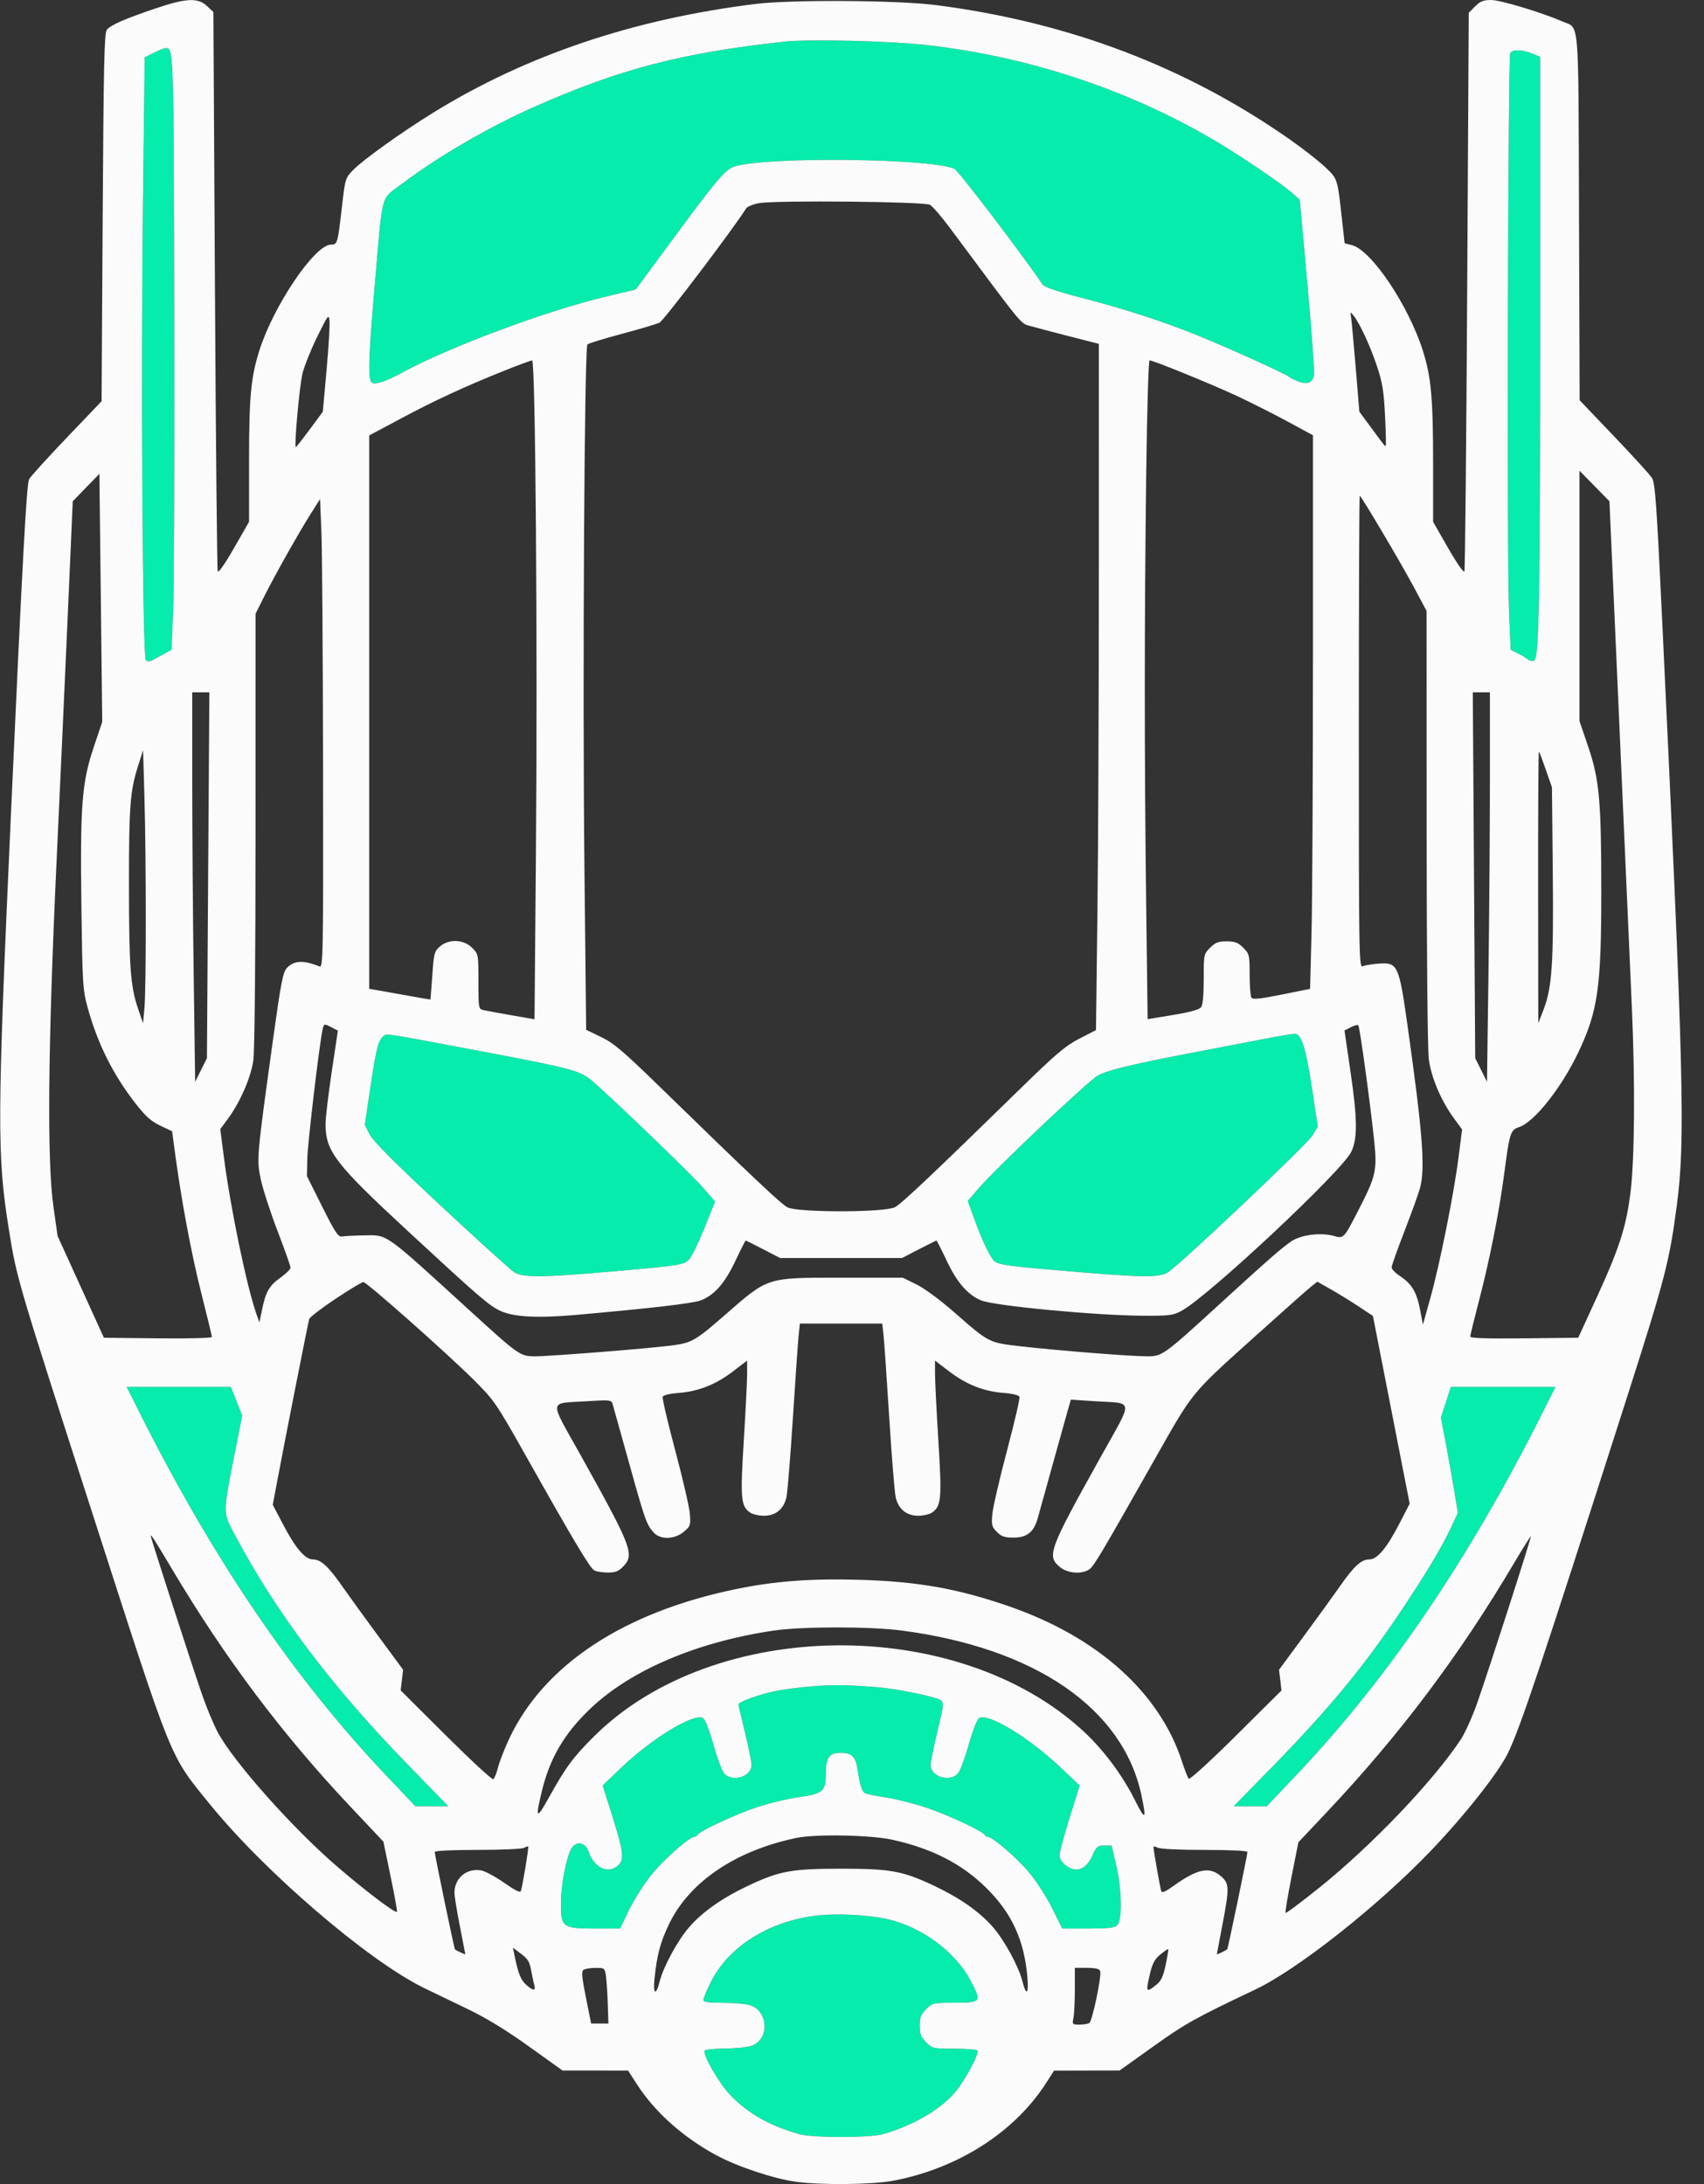<svg xmlns="http://www.w3.org/2000/svg" width="780" height="1000" viewBox="0 0 780 1000" version="1.1"><rect x="0" y="0" width="780" height="1000" fill="#333333" stroke="none"/><path d="M 359 19.072 C 312.005 24.204, 283.774 31.565, 244.703 48.875 C 223.746 58.159, 200.654 71.579, 184.164 84.056 C 173.951 91.784, 175.362 86.572, 171.533 130.692 C 168.557 164.993, 168.330 174.529, 170.472 175.351 C 172.392 176.088, 177.069 174.435, 184.500 170.393 C 205.606 158.911, 250.034 142.324, 276.755 135.948 L 291.010 132.547 306.755 111.167 C 328.705 81.361, 332.147 77.330, 336.722 76.066 C 352.805 71.626, 427.084 72.560, 436.921 77.327 C 438.740 78.208, 466.782 115, 477.279 130.277 C 478.107 131.482, 483.973 133.472, 495.500 136.459 C 514.875 141.479, 532.755 147.278, 548.018 153.490 C 562.552 159.406, 588.183 171.006, 590 172.491 C 590.825 173.165, 593.029 174.230, 594.898 174.858 C 598.590 176.098, 600.452 175.302, 601.488 172.039 C 601.798 171.060, 600.463 152.538, 598.519 130.880 L 594.986 91.500 591.243 88.172 C 586.467 83.926, 567.126 70.854, 555.640 64.109 C 516.073 40.874, 470.483 25.813, 424 20.620 C 407.025 18.724, 370.215 17.847, 359 19.072 M 70.368 24.202 L 66.237 26.279 65.490 88.890 C 64.492 172.619, 65.246 300.646, 66.746 302.146 C 67.930 303.330, 68.203 303.244, 74.500 299.724 L 78.500 297.488 79.258 279.494 C 79.675 269.597, 79.900 208.356, 79.758 143.403 C 79.490 20.576, 79.533 21.847, 75.628 22.062 C 75.007 22.096, 72.641 23.059, 70.368 24.202 M 691.309 24.250 C 690.258 25.874, 689.745 255.938, 690.740 279.500 L 691.500 297.500 694.738 299.118 C 696.519 300.007, 698.600 301.253, 699.361 301.885 C 700.123 302.517, 701.408 302.781, 702.216 302.470 C 704.539 301.579, 705 275.402, 705 144.353 L 705 26.027 701.378 24.513 C 696.979 22.676, 692.405 22.556, 691.309 24.250 M 175.566 474.374 C 173.184 476.191, 172.224 479.945, 169.531 497.984 L 166.984 515.044 169.242 519.436 C 170.837 522.539, 180.426 532.151, 201.889 552.165 C 218.604 567.749, 233.678 581.400, 235.389 582.500 C 239.357 585.052, 248.171 584.964, 281.500 582.037 C 311.336 579.417, 312.937 579.161, 315.472 576.589 C 316.604 575.440, 319.735 569.021, 322.428 562.324 L 327.325 550.147 321.913 543.893 C 316.431 537.560, 277.959 500.577, 270.378 494.352 C 265.314 490.195, 260.464 488.927, 221.500 481.569 C 174.786 472.747, 177.203 473.126, 175.566 474.374 M 579 475.618 C 572.125 476.956, 558.175 479.637, 548 481.576 C 518.349 487.226, 506.776 490.005, 502.432 492.517 C 497.851 495.168, 456.328 534.454, 448.245 543.786 L 442.990 549.853 445.561 556.980 C 449.760 568.621, 453.728 576.786, 455.674 577.793 C 458.516 579.262, 462.733 579.799, 489 582.034 C 523.217 584.946, 530.686 585.022, 534.635 582.500 C 540.424 578.802, 598.359 523.973, 600.797 519.885 L 603.208 515.841 600.541 498.170 C 597.867 480.451, 595.797 473.636, 593 473.342 C 592.175 473.256, 585.875 474.280, 579 475.618 M 63.876 646.750 C 97.524 713.863, 134.566 768.393, 176.638 812.750 L 190.154 827 197.677 827 L 205.200 827 186.953 808.250 C 152.076 772.412, 126.880 739.026, 107.895 703.495 C 101.860 692.199, 101.876 693.644, 107.470 665.303 L 110.864 648.107 108.264 641.553 L 105.664 635 81.824 635 L 57.985 635 63.876 646.750 M 661.854 642.021 L 659.593 649.042 661.887 661.271 C 663.149 667.997, 664.893 677.813, 665.763 683.085 L 667.343 692.670 664.107 699.585 C 659.972 708.423, 653.040 720.003, 641.711 737 C 624.400 762.971, 608.283 782.491, 581.806 809.554 L 564.738 827 572.292 827 L 579.846 827 593.362 812.750 C 635.434 768.393, 672.476 713.863, 706.124 646.750 L 712.015 635 688.065 635 L 664.115 635 661.854 642.021 M 372 772.075 C 366.225 772.508, 358.173 773.575, 354.108 774.447 C 347.111 775.948, 338 779.305, 338 780.383 C 338 780.656, 339.350 786.407, 341 793.164 C 342.650 799.921, 344 806.673, 344 808.168 C 344 813.463, 335.261 816.156, 331.514 812.015 C 330.526 810.923, 328.310 805.005, 326.589 798.862 C 324.786 792.424, 322.774 787.260, 321.838 786.670 C 317.801 784.123, 298.514 795.802, 284.358 809.364 L 275.866 817.500 279.965 830.500 C 285.401 847.741, 285.859 851.141, 283.120 853.880 C 278.678 858.322, 271.969 855.357, 269.452 847.840 C 268.015 843.548, 263.889 842.674, 261.662 846.190 C 259.311 849.903, 256.801 862.849, 256.767 871.434 C 256.725 882.445, 257.481 883, 272.525 883 L 283.829 883 287.906 874.576 C 290.149 869.942, 294.619 862.836, 297.839 858.784 C 303.336 851.866, 315.538 841, 317.808 841 C 318.372 841, 318.983 840.646, 319.167 840.214 C 319.877 838.540, 336.252 830.861, 346.127 827.572 C 351.832 825.671, 360.517 823.561, 365.426 822.882 C 376.638 821.332, 378 820.174, 378 812.191 C 378 804.624, 379.509 802.545, 385 802.545 C 389.838 802.545, 391.675 804.350, 392.510 809.924 C 393.630 817.399, 394.549 820.328, 396 821.052 C 396.825 821.464, 401.100 822.330, 405.500 822.976 C 409.900 823.623, 418.168 825.699, 423.873 827.590 C 433.729 830.855, 450.119 838.531, 450.833 840.214 C 451.017 840.646, 451.613 841, 452.159 841 C 454.306 841, 465.318 850.493, 470.996 857.239 C 474.292 861.154, 479.070 868.552, 481.614 873.679 L 486.241 883 498.049 883 C 507.450 883, 510.177 882.680, 511.429 881.429 C 513.771 879.087, 513.507 864.908, 510.917 853.874 L 508.833 845 505.463 845 C 502.441 845, 501.892 845.455, 500.141 849.414 C 497.170 856.130, 492.553 857.796, 487.635 853.927 C 486.094 852.716, 485 850.857, 485 849.452 C 485 848.130, 487.070 840.400, 489.599 832.274 L 494.199 817.500 485.407 809.186 C 470.820 795.389, 452.192 784.128, 448.162 786.670 C 447.226 787.260, 445.214 792.424, 443.411 798.862 C 441.690 805.005, 439.474 810.923, 438.486 812.015 C 434.764 816.128, 426 813.466, 426 808.223 C 426 806.758, 427.409 799.734, 429.131 792.613 C 432.008 780.719, 432.128 779.567, 430.613 778.459 C 428.446 776.875, 410.380 773.168, 401.500 772.486 C 387.051 771.377, 382.223 771.309, 372 772.075 M 374.404 876.993 C 352.430 879.395, 333.612 891.057, 325.481 907.312 C 323.566 911.138, 322 914.883, 322 915.634 C 322 916.684, 324.024 917.001, 330.750 917.006 C 335.563 917.009, 341.086 917.452, 343.026 917.991 C 351.764 920.418, 352.442 933.784, 343.974 936.694 C 342.063 937.350, 336.589 937.913, 331.809 937.944 C 327.029 937.975, 322.871 938.399, 322.570 938.887 C 321.492 940.631, 329.105 953.840, 334.311 959.259 C 342.466 967.746, 352.357 973.336, 366 977.168 C 368.683 977.921, 376.356 978.431, 385 978.431 C 393.644 978.431, 401.317 977.921, 404 977.168 C 417.647 973.335, 430.104 966.172, 436.997 958.192 C 441.411 953.083, 448.312 940.314, 447.430 938.887 C 447.129 938.399, 442.374 938, 436.864 938 C 427.125 938, 426.765 937.919, 423.923 935.077 C 421.530 932.684, 421 931.310, 421 927.500 C 421 923.690, 421.530 922.316, 423.923 919.923 C 426.733 917.113, 427.207 916.999, 436.173 916.985 C 449.147 916.963, 449.360 916.727, 444.681 907.578 C 437.628 893.790, 422.122 882.228, 405.811 878.593 C 397.534 876.749, 383.277 876.023, 374.404 876.993" stroke="none" fill="#05ecac" fill-rule="evenodd"/><path d="M 71 3.929 C 57.018 8.670, 50.710 11.440, 48.882 13.641 C 47.739 15.018, 47.414 29.870, 47 99.509 L 46.500 183.711 30.500 200.461 C 21.700 209.674, 13.965 218.209, 13.310 219.430 C 12.160 221.575, 10.220 257.399, 4.996 373 C -1.328 512.954, -1.407 528.803, 4.056 562.903 C 7.654 585.362, 7.675 585.434, 42.656 694 C 79.455 808.207, 77.354 803.008, 96.001 826 C 121.227 857.104, 168.391 897.608, 194.013 910.171 C 198.131 912.190, 207.125 916.534, 214 919.824 C 222.501 923.892, 231.459 929.357, 241.998 936.903 L 257.495 948 272.498 948.009 L 287.500 948.017 291.500 954.234 C 299.726 967.017, 312.704 978.616, 328 986.856 C 337.570 992.010, 354.270 997.564, 364.322 998.934 C 375.916 1000.514, 399.381 1000.265, 408.892 998.461 C 438.441 992.856, 464.393 976.271, 478.825 953.771 L 482.500 948.042 497.500 948.015 L 512.500 947.988 528 936.919 C 542.560 926.522, 547.265 923.897, 574.619 910.909 C 594.018 901.698, 630.565 872.831, 654.728 847.634 C 670.245 831.454, 685.846 811.708, 690.256 802.668 C 695.927 791.044, 705.335 762.927, 744.515 640.500 C 762.252 585.078, 764.161 577.724, 767.587 551.662 C 771.492 521.956, 770.755 492.459, 760.947 286.002 C 758.317 230.646, 757.643 221.127, 756.191 218.840 C 755.261 217.375, 747.430 208.770, 738.788 199.719 L 723.076 183.262 722.788 99.284 C 722.466 5.519, 723.142 13.301, 715.014 9.761 C 705.604 5.662, 686.771 -0, 682.548 -0 C 679.026 -0, 677.574 0.580, 675.236 2.918 L 672.317 5.836 671.598 132.994 C 671.203 202.931, 670.634 260.790, 670.334 261.571 C 670.009 262.419, 667.011 258.142, 662.895 250.957 L 656 238.923 656 212.185 C 656 182.389, 655.119 172.653, 651.341 160.672 C 644.789 139.898, 627.767 114.544, 618.824 112.239 L 615.500 111.382 614.401 101.441 C 612.186 81.397, 612.378 82.011, 606.590 76.500 C 603.703 73.750, 596.426 68.058, 590.420 63.852 C 542.833 30.524, 489.271 10.175, 428.500 2.336 C 411.146 0.098, 362.379 -0.224, 346 1.793 C 290.158 8.667, 240.997 25.234, 198.394 51.534 C 183.973 60.436, 166.309 73.075, 161.720 77.774 C 158.061 81.522, 158.017 81.668, 156.480 95.027 C 154.576 111.585, 154.454 112, 151.499 112 C 144.090 112, 125.185 139.979, 118.700 160.541 C 114.823 172.836, 114 181.766, 114 211.534 L 114 238.923 107.105 250.957 C 102.958 258.196, 99.992 262.422, 99.663 261.563 C 99.361 260.778, 98.792 202.843, 98.397 132.819 L 97.679 5.503 94.734 2.751 C 90.550 -1.157, 85.219 -0.892, 71 3.929 M 359 19.072 C 312.005 24.204, 283.774 31.565, 244.703 48.875 C 223.746 58.159, 200.654 71.579, 184.164 84.056 C 173.951 91.784, 175.362 86.572, 171.533 130.692 C 168.557 164.993, 168.330 174.529, 170.472 175.351 C 172.392 176.088, 177.069 174.435, 184.500 170.393 C 205.606 158.911, 250.034 142.324, 276.755 135.948 L 291.010 132.547 306.755 111.167 C 328.705 81.361, 332.147 77.330, 336.722 76.066 C 352.805 71.626, 427.084 72.560, 436.921 77.327 C 438.740 78.208, 466.782 115, 477.279 130.277 C 478.107 131.482, 483.973 133.472, 495.500 136.459 C 514.875 141.479, 532.755 147.278, 548.018 153.490 C 562.552 159.406, 588.183 171.006, 590 172.491 C 590.825 173.165, 593.029 174.230, 594.898 174.858 C 598.590 176.098, 600.452 175.302, 601.488 172.039 C 601.798 171.060, 600.463 152.538, 598.519 130.880 L 594.986 91.500 591.243 88.172 C 586.467 83.926, 567.126 70.854, 555.640 64.109 C 516.073 40.874, 470.483 25.813, 424 20.620 C 407.025 18.724, 370.215 17.847, 359 19.072 M 70.368 24.202 L 66.237 26.279 65.490 88.890 C 64.492 172.619, 65.246 300.646, 66.746 302.146 C 67.930 303.330, 68.203 303.244, 74.500 299.724 L 78.500 297.488 79.258 279.494 C 79.675 269.597, 79.900 208.356, 79.758 143.403 C 79.490 20.576, 79.533 21.847, 75.628 22.062 C 75.007 22.096, 72.641 23.059, 70.368 24.202 M 691.309 24.250 C 690.258 25.874, 689.745 255.938, 690.740 279.500 L 691.500 297.500 694.738 299.118 C 696.519 300.007, 698.600 301.253, 699.361 301.885 C 700.123 302.517, 701.408 302.781, 702.216 302.470 C 704.539 301.579, 705 275.402, 705 144.353 L 705 26.027 701.378 24.513 C 696.979 22.676, 692.405 22.556, 691.309 24.250 M 347.500 93.013 C 344.750 93.496, 342.050 94.606, 341.500 95.479 C 335.376 105.196, 303.846 146.784, 301.894 147.721 C 300.495 148.392, 292.696 150.715, 284.562 152.883 C 276.429 155.052, 269.375 157.225, 268.888 157.712 C 267.506 159.094, 266.622 312.094, 267.510 396 L 268.310 471.500 275.192 474.831 C 281.014 477.649, 285.265 481.271, 302.787 498.347 C 343.701 538.216, 357.413 551.163, 360.432 552.774 C 365.042 555.233, 405.029 555.195, 409.659 552.726 C 412.758 551.075, 426.577 538.012, 466.500 498.996 C 483.476 482.405, 487.647 478.860, 494.089 475.546 L 501.677 471.641 502.338 418.570 C 502.701 389.382, 502.998 318.686, 502.999 261.469 L 503 157.438 489.750 154.051 C 482.462 152.188, 474.429 150.067, 471.897 149.337 C 466.923 147.903, 469.540 151.077, 434.732 104.246 C 430.949 99.156, 426.874 94.443, 425.677 93.772 C 423.033 92.290, 355.348 91.632, 347.500 93.013 M 618.482 145.500 C 618.728 147.150, 619.675 157.500, 620.585 168.500 L 622.241 188.500 627.776 196 C 634.487 205.094, 633.930 204.421, 634.333 203.917 C 634.516 203.687, 634.354 197.425, 633.974 190 C 633.396 178.695, 632.777 175, 630.170 167.277 C 627.035 157.990, 622.492 148.201, 619.599 144.500 C 618.095 142.577, 618.052 142.615, 618.482 145.500 M 145.295 154 C 142.443 159.775, 139.377 167.393, 138.481 170.928 C 137.142 176.216, 134.609 203.942, 135.393 204.727 C 135.519 204.852, 138.356 201.253, 141.699 196.728 L 147.776 188.500 149.481 169.500 C 150.418 159.050, 151.027 148.925, 150.832 147 C 150.497 143.672, 150.225 144.016, 145.295 154 M 230.500 169.864 C 212.355 177.151, 198.989 183.345, 183.250 191.762 L 169 199.382 169 326.063 L 169 452.744 172.750 453.375 C 174.813 453.721, 181.113 454.847, 186.750 455.877 C 192.387 456.907, 197.028 457.693, 197.063 457.624 C 197.098 457.556, 197.468 452.595, 197.886 446.601 C 198.595 436.413, 198.823 435.549, 201.378 433.351 C 205.507 429.800, 212.215 430.061, 216.077 433.923 C 218.997 436.843, 219 436.858, 219 449.404 C 219 461.608, 219.063 461.976, 221.250 462.476 C 222.488 462.758, 228.265 463.822, 234.088 464.839 L 244.676 466.689 245.307 391.345 C 246.107 295.845, 245.112 164.991, 243.587 165.022 C 242.989 165.034, 237.100 167.213, 230.500 169.864 M 524.664 217.665 C 523.822 284.464, 523.821 347.476, 524.661 414.149 L 525.322 466.628 536.911 464.721 C 544.535 463.466, 548.928 462.267, 549.750 461.215 C 550.583 460.150, 551 455.822, 551 448.232 C 551 436.981, 551.035 436.812, 553.923 433.923 C 556.316 431.530, 557.690 431, 561.500 431 C 565.310 431, 566.684 431.530, 569.077 433.923 C 571.887 436.733, 572.001 437.207, 572.015 446.173 C 572.024 451.303, 572.387 456.061, 572.822 456.747 C 573.440 457.720, 576.476 457.420, 586.650 455.383 L 599.685 452.772 600.343 427.224 C 600.704 413.172, 601 356.138, 601 300.481 L 601 199.285 589.750 193.185 C 583.563 189.830, 573.315 184.642, 566.979 181.656 C 555.604 176.297, 527.961 165, 526.223 165 C 525.715 165, 525.040 187.799, 524.664 217.665 M 723 272.822 L 723 330.127 726.975 341.814 C 732.099 356.876, 732.983 366.612, 732.983 408 C 732.984 452.080, 731.466 462.804, 722.563 481.623 C 714.866 497.893, 702.362 513.735, 695.405 516.031 C 691.394 517.355, 691.017 518.533, 688.536 537.500 C 686.277 554.768, 681.845 577.065, 676.973 595.675 C 674.788 604.021, 673 611.341, 673 611.942 C 673 612.710, 680.343 612.955, 697.713 612.767 L 722.426 612.500 730.688 594.500 C 741.377 571.211, 744.436 561.672, 746.411 545.460 C 748.227 530.554, 748.487 495.866, 747.032 462.500 C 746.528 450.950, 744.001 393.800, 741.416 335.500 L 736.716 229.500 729.858 222.509 L 723 215.517 723 272.822 M 39.402 223.219 L 33.304 229.500 31.135 279 C 29.942 306.225, 27.571 358.425, 25.867 395 C 21.962 478.815, 21.481 531.260, 24.426 552.191 L 26.353 565.882 36.960 589.191 L 47.567 612.500 72.283 612.767 C 86.008 612.916, 97 612.644, 97 612.157 C 97 611.674, 94.770 602.457, 92.044 591.674 C 87.509 573.736, 82.922 549.098, 79.952 526.729 L 78.787 517.958 73.385 515.402 C 69.164 513.406, 66.682 511.179, 62.036 505.221 C 51.574 491.802, 44.447 477.413, 39.888 460.500 C 37.911 453.162, 37.692 449.382, 37.253 414.846 C 36.664 368.533, 37.464 358.270, 42.933 342 L 46.799 330.500 46.150 273.719 L 45.500 216.938 39.402 223.219 M 622 335.107 C 622 437.701, 622.089 443.174, 623.750 442.423 C 624.712 441.988, 627.892 441.447, 630.815 441.220 C 639.883 440.516, 640.352 441.525, 644.425 470.500 C 651.258 519.110, 652.453 534.891, 649.992 544.028 C 649.353 546.403, 646.168 555.228, 642.915 563.639 C 639.662 572.050, 637 579.562, 637 580.333 C 637 581.104, 638.818 582.937, 641.039 584.407 C 646.289 587.881, 648.529 591.714, 650.075 599.864 L 651.334 606.500 654.688 594.500 C 659.017 579.018, 665.421 547.138, 667.581 530.321 L 669.275 517.142 665.654 512.209 C 659.714 504.118, 655.119 493.353, 654.034 484.989 C 653.463 480.596, 653.049 436.615, 653.031 378.605 L 653 279.710 647.342 269.105 C 641.200 257.595, 623.088 227, 622.415 227 C 622.187 227, 622 275.648, 622 335.107 M 142.394 235 C 136.708 244.001, 126.071 262.871, 121.127 272.728 L 117 280.956 116.980 379.728 C 116.968 440.185, 116.572 481.215, 115.960 485.500 C 114.840 493.329, 109.973 504.545, 104.398 512.138 L 100.830 517 102.474 529.750 C 105.457 552.889, 112.900 588.830, 117.335 601.515 L 118.729 605.500 119.979 599.500 C 121.682 591.321, 123.219 588.685, 128.490 584.900 C 130.970 583.119, 133 581.096, 133 580.405 C 133 579.714, 130.334 572.195, 127.075 563.694 C 123.816 555.194, 120.364 544.588, 119.405 540.124 C 117.408 530.832, 117.483 529.976, 125.110 475 C 128.533 450.328, 129.534 445.140, 131.227 443.302 C 134.532 439.713, 138.822 439.484, 146.250 442.503 C 147.910 443.177, 147.993 438.449, 147.871 350.857 C 147.800 300.061, 147.462 251.750, 147.121 243.500 L 146.500 228.500 142.394 235 M 88 357.836 C 88 380.295, 88.299 420.407, 88.665 446.974 L 89.330 495.276 92.028 489.888 L 94.726 484.500 95.278 400.750 L 95.831 317 91.915 317 L 88 317 88 357.836 M 674.722 400.750 L 675.274 484.500 677.972 489.888 L 680.670 495.276 681.334 446.388 C 681.699 419.500, 681.998 379.387, 681.999 357.250 L 682 317 678.085 317 L 674.169 317 674.722 400.750 M 63.260 350.500 C 59.543 362.119, 59.014 369.012, 59.038 405.500 C 59.063 442.938, 59.722 451.775, 63.247 462 L 65.488 468.500 66.120 461.500 C 66.930 452.524, 66.932 394.053, 66.123 365.500 L 65.500 343.500 63.260 350.500 M 704.070 406.083 L 704.139 468.500 706.562 462.234 C 710.451 452.175, 711.192 441.066, 710.777 399 L 710.397 360.500 707.633 352.518 C 706.112 348.127, 704.673 344.340, 704.434 344.101 C 704.195 343.862, 704.031 371.754, 704.070 406.083 M 147.593 471.750 C 146.025 479.362, 140.822 523.531, 140.672 530.500 L 140.500 538.500 147.500 552.500 C 153.379 564.258, 154.820 566.441, 156.500 566.132 C 157.600 565.930, 162.133 565.705, 166.573 565.632 C 177.652 565.451, 175.376 563.834, 215 600.025 C 237.449 620.530, 238.119 621, 244.886 621 C 252.034 621, 297.928 617.345, 307.985 615.975 C 316.633 614.796, 318.524 613.697, 331.716 602.186 C 351.889 584.581, 350.584 585, 385.249 585 L 413.255 585 419.495 588.072 C 423.072 589.833, 430.381 595.215, 436.618 600.679 C 452.917 614.961, 452.469 614.732, 467.527 616.452 C 484.311 618.369, 517.568 621, 525.015 621 C 532.037 621, 532.548 620.633, 557.944 597.397 C 580.709 576.566, 586.740 571.287, 591.183 568.299 C 595.544 565.367, 604.526 564.223, 610.415 565.849 C 615.147 567.155, 615.014 567.293, 621.857 554 C 629.779 538.609, 630.417 535.835, 629.060 522.673 C 627.318 505.788, 622.430 470.097, 621.769 469.435 C 621.448 469.115, 619.892 469.522, 618.310 470.340 L 615.434 471.827 618.259 491.163 C 621.368 512.446, 621.435 521.369, 618.529 527.375 C 614.175 536.372, 552.951 593.709, 540.715 600.248 C 536.910 602.281, 535.187 602.491, 523 602.413 C 501.226 602.272, 455.077 597.891, 449.089 595.397 C 442.972 592.849, 438.049 587.170, 433.358 577.250 C 430.953 572.163, 428.842 568, 428.668 568 C 428.494 568, 424.874 569.800, 420.622 572 L 412.892 576 385 576 L 357.108 576 349.378 572 C 345.126 569.800, 341.506 568, 341.332 568 C 341.158 568, 339.053 572.163, 336.654 577.250 C 331.775 587.599, 326.876 593.155, 320.614 595.440 C 316.843 596.816, 297.321 599.074, 263.216 602.077 C 245.870 603.605, 234.883 602.983, 228.936 600.138 C 223.685 597.626, 219.322 593.857, 186.627 563.596 C 153.423 532.864, 148.974 527.065, 149.017 514.572 C 149.027 511.782, 150.302 501.035, 151.850 490.689 L 154.664 471.878 151.882 470.439 C 148.240 468.556, 148.251 468.552, 147.593 471.750 M 175.566 474.374 C 173.184 476.191, 172.224 479.945, 169.531 497.984 L 166.984 515.044 169.242 519.436 C 170.837 522.539, 180.426 532.151, 201.889 552.165 C 218.604 567.749, 233.678 581.400, 235.389 582.500 C 239.357 585.052, 248.171 584.964, 281.500 582.037 C 311.336 579.417, 312.937 579.161, 315.472 576.589 C 316.604 575.440, 319.735 569.021, 322.428 562.324 L 327.325 550.147 321.913 543.893 C 316.431 537.560, 277.959 500.577, 270.378 494.352 C 265.314 490.195, 260.464 488.927, 221.500 481.569 C 174.786 472.747, 177.203 473.126, 175.566 474.374 M 579 475.618 C 572.125 476.956, 558.175 479.637, 548 481.576 C 518.349 487.226, 506.776 490.005, 502.432 492.517 C 497.851 495.168, 456.328 534.454, 448.245 543.786 L 442.990 549.853 445.561 556.980 C 449.760 568.621, 453.728 576.786, 455.674 577.793 C 458.516 579.262, 462.733 579.799, 489 582.034 C 523.217 584.946, 530.686 585.022, 534.635 582.500 C 540.424 578.802, 598.359 523.973, 600.797 519.885 L 603.208 515.841 600.541 498.170 C 597.867 480.451, 595.797 473.636, 593 473.342 C 592.175 473.256, 585.875 474.280, 579 475.618 M 153.570 594.688 C 147.215 598.917, 141.798 603.079, 141.533 603.938 C 141.038 605.541, 130.763 657.625, 126.973 677.741 L 124.855 688.983 129.677 698.168 C 135.329 708.931, 139.669 714, 143.233 714 C 146.869 714, 150.194 717.044, 156.661 726.291 C 159.818 730.806, 167.377 741.250, 173.458 749.500 L 184.515 764.500 183.963 769.236 L 183.411 773.972 204.121 794.597 C 215.512 805.941, 225.264 814.955, 225.793 814.628 C 226.321 814.301, 227.292 811.889, 227.950 809.267 C 228.609 806.645, 230.904 800.745, 233.052 796.156 C 248.922 762.254, 285.564 738.094, 337.138 727.528 C 354.969 723.875, 371.419 722.665, 394 723.346 C 420.414 724.143, 438.589 727.394, 462 735.510 C 502.498 749.550, 530.806 774.974, 541.044 806.500 C 542.295 810.350, 543.685 813.916, 544.134 814.425 C 544.599 814.952, 553.906 806.459, 565.772 794.679 L 586.593 774.008 586.039 769.254 L 585.485 764.500 596.542 749.500 C 602.623 741.250, 610.182 730.806, 613.339 726.291 C 619.806 717.044, 623.131 714, 626.767 714 C 630.382 714, 634.724 708.879, 640.386 697.940 L 645.272 688.500 636.860 645.500 L 628.449 602.500 621.974 598.208 C 618.413 595.847, 612.692 592.323, 609.260 590.377 L 603.020 586.839 600.260 588.997 C 598.742 590.183, 586.414 601.132, 572.863 613.327 C 545.408 638.037, 546.019 637.288, 529.498 666.500 C 504.145 711.328, 500.750 717.062, 498.707 718.493 C 495.212 720.941, 488.653 720.420, 485.077 717.411 C 479.102 712.383, 480.119 709.655, 503.881 667.001 C 519.003 639.857, 519.295 642.730, 501.302 641.564 L 490.187 640.844 488.648 646.172 C 487.801 649.102, 484.623 660.500, 481.585 671.500 C 478.548 682.500, 475.561 693.245, 474.949 695.378 C 473.186 701.515, 470.031 704, 464 704 C 459.858 704, 458.427 703.518, 456.323 701.414 C 453.989 699.080, 453.788 698.277, 454.252 693.164 C 454.535 690.049, 457.552 676.997, 460.956 664.161 C 464.360 651.324, 466.926 640.250, 466.658 639.551 C 466.360 638.773, 463.521 638.078, 459.335 637.758 C 450.281 637.066, 442.283 633.891, 434.434 627.876 L 428 622.944 428 628.895 C 428 632.167, 428.690 645.965, 429.534 659.556 C 431.178 686.061, 430.877 689.572, 426.701 692.497 C 425.521 693.324, 422.655 694, 420.333 694 C 414.945 694, 411.222 690.941, 409.989 685.500 C 409.491 683.300, 408.164 666.875, 407.042 649 C 405.919 631.125, 404.743 614.138, 404.429 611.250 L 403.856 606 385 606 L 366.144 606 365.589 611.250 C 365.284 614.138, 364.099 631.125, 362.956 649 C 361.813 666.875, 360.479 683.300, 359.992 685.500 C 358.788 690.939, 355.069 694, 349.667 694 C 347.345 694, 344.479 693.324, 343.299 692.497 C 339.123 689.572, 338.822 686.061, 340.466 659.556 C 341.310 645.965, 342 632.167, 342 628.895 L 342 622.944 335.566 627.876 C 327.717 633.891, 319.719 637.066, 310.665 637.758 C 306.495 638.077, 303.640 638.774, 303.344 639.547 C 303.077 640.243, 305.667 651.317, 309.099 664.156 C 312.532 676.995, 315.537 690.007, 315.777 693.071 C 316.191 698.339, 316.041 698.787, 313.031 701.321 C 308.827 704.858, 302.316 705.062, 299.299 701.750 C 295.950 698.072, 295.282 696.193, 287.948 669.791 C 284.084 655.881, 280.674 643.677, 280.369 642.672 C 279.859 640.986, 278.951 640.899, 268.700 641.564 C 250.806 642.724, 251.147 640.004, 265.637 666 C 289.257 708.374, 290.547 711.732, 285.313 717.195 C 283.170 719.432, 281.739 720, 278.247 720 C 275.839 720, 273.049 719.561, 272.047 719.025 C 270.060 717.962, 262.965 706.090, 240.954 667 C 227.096 642.389, 226.263 641.168, 217.048 631.975 C 204.702 619.658, 167.863 587, 166.316 587 C 165.661 587, 159.925 590.460, 153.570 594.688 M 63.876 646.750 C 97.524 713.863, 134.566 768.393, 176.638 812.750 L 190.154 827 197.677 827 L 205.200 827 186.953 808.250 C 152.076 772.412, 126.880 739.026, 107.895 703.495 C 101.860 692.199, 101.876 693.644, 107.470 665.303 L 110.864 648.107 108.264 641.553 L 105.664 635 81.824 635 L 57.985 635 63.876 646.750 M 661.854 642.021 L 659.593 649.042 661.887 661.271 C 663.149 667.997, 664.893 677.813, 665.763 683.085 L 667.343 692.670 664.107 699.585 C 659.972 708.423, 653.040 720.003, 641.711 737 C 624.400 762.971, 608.283 782.491, 581.806 809.554 L 564.738 827 572.292 827 L 579.846 827 593.362 812.750 C 635.434 768.393, 672.476 713.863, 706.124 646.750 L 712.015 635 688.065 635 L 664.115 635 661.854 642.021 M 69 703.229 C 69 704.177, 88.120 763.306, 92.531 776 C 94.538 781.775, 97.723 789.425, 99.610 793 C 106.683 806.404, 133.872 837.018, 154.328 854.613 C 167.684 866.101, 181.359 876.432, 181.722 875.309 C 181.866 874.864, 180.525 867.460, 178.742 858.856 L 175.500 843.211 160.764 827.578 C 129.079 793.963, 102.976 759.196, 78.497 718 C 70.827 705.094, 69 702.252, 69 703.229 M 692.988 715.789 C 667.795 758.338, 640.668 794.385, 606.916 830.161 L 594.333 843.500 591.175 859.425 C 589.438 868.183, 588.227 875.560, 588.484 875.817 C 588.741 876.075, 595.600 870.952, 603.726 864.433 C 627.751 845.160, 655.851 815.749, 668.635 796.494 C 670.559 793.597, 673.933 786.115, 676.134 779.867 C 681.443 764.795, 701.093 703.759, 700.747 703.414 C 700.598 703.264, 697.106 708.833, 692.988 715.789 M 354.394 746.544 C 319.217 751.679, 288.652 764.679, 270.181 782.363 C 258.178 793.855, 251.637 805.048, 247.959 820.386 C 244.973 832.843, 245.555 833.303, 251.263 823 C 258.920 809.180, 262.379 804.497, 271.974 794.958 C 326.859 740.392, 438.306 739.290, 496.039 792.742 C 505.096 801.128, 513.735 812.699, 519.424 824.062 C 524.287 833.777, 524.896 833.390, 522.520 822.094 C 514.136 782.239, 473.912 754.568, 412.699 746.546 C 398.289 744.658, 367.323 744.657, 354.394 746.544 M 372 772.075 C 366.225 772.508, 358.173 773.575, 354.108 774.447 C 347.111 775.948, 338 779.305, 338 780.383 C 338 780.656, 339.350 786.407, 341 793.164 C 342.650 799.921, 344 806.673, 344 808.168 C 344 813.463, 335.261 816.156, 331.514 812.015 C 330.526 810.923, 328.310 805.005, 326.589 798.862 C 324.786 792.424, 322.774 787.260, 321.838 786.670 C 317.801 784.123, 298.514 795.802, 284.358 809.364 L 275.866 817.500 279.965 830.500 C 285.401 847.741, 285.859 851.141, 283.120 853.880 C 278.678 858.322, 271.969 855.357, 269.452 847.840 C 268.015 843.548, 263.889 842.674, 261.662 846.190 C 259.311 849.903, 256.801 862.849, 256.767 871.434 C 256.725 882.445, 257.481 883, 272.525 883 L 283.829 883 287.906 874.576 C 290.149 869.942, 294.619 862.836, 297.839 858.784 C 303.336 851.866, 315.538 841, 317.808 841 C 318.372 841, 318.983 840.646, 319.167 840.214 C 319.877 838.540, 336.252 830.861, 346.127 827.572 C 351.832 825.671, 360.517 823.561, 365.426 822.882 C 376.638 821.332, 378 820.174, 378 812.191 C 378 804.624, 379.509 802.545, 385 802.545 C 389.838 802.545, 391.675 804.350, 392.510 809.924 C 393.630 817.399, 394.549 820.328, 396 821.052 C 396.825 821.464, 401.100 822.330, 405.500 822.976 C 409.900 823.623, 418.168 825.699, 423.873 827.590 C 433.729 830.855, 450.119 838.531, 450.833 840.214 C 451.017 840.646, 451.613 841, 452.159 841 C 454.306 841, 465.318 850.493, 470.996 857.239 C 474.292 861.154, 479.070 868.552, 481.614 873.679 L 486.241 883 498.049 883 C 507.450 883, 510.177 882.680, 511.429 881.429 C 513.771 879.087, 513.507 864.908, 510.917 853.874 L 508.833 845 505.463 845 C 502.441 845, 501.892 845.455, 500.141 849.414 C 497.170 856.130, 492.553 857.796, 487.635 853.927 C 486.094 852.716, 485 850.857, 485 849.452 C 485 848.130, 487.070 840.400, 489.599 832.274 L 494.199 817.500 485.407 809.186 C 470.820 795.389, 452.192 784.128, 448.162 786.670 C 447.226 787.260, 445.214 792.424, 443.411 798.862 C 441.690 805.005, 439.474 810.923, 438.486 812.015 C 434.764 816.128, 426 813.466, 426 808.223 C 426 806.758, 427.409 799.734, 429.131 792.613 C 432.008 780.719, 432.128 779.567, 430.613 778.459 C 428.446 776.875, 410.380 773.168, 401.500 772.486 C 387.051 771.377, 382.223 771.309, 372 772.075 M 364.625 841.490 C 336.672 847.305, 315.489 861.652, 306.205 881.056 C 302.202 889.424, 300.695 895.143, 299.567 906.250 C 298.860 913.207, 300.305 913.816, 301.957 907.258 C 303.689 900.379, 310.255 888.312, 315.572 882.237 C 321.618 875.328, 330.612 869.004, 342.195 863.517 C 356.767 856.615, 362.253 855.600, 385 855.600 C 407.747 855.600, 413.233 856.615, 427.805 863.517 C 439.388 869.004, 448.382 875.328, 454.428 882.237 C 459.745 888.312, 466.311 900.379, 468.043 907.258 C 469.724 913.932, 470.901 913.152, 470.319 905.750 C 468.973 888.619, 463.272 876.080, 451.555 864.480 C 440.347 853.383, 426.781 846.408, 408.500 842.344 C 398.642 840.153, 373.415 839.661, 364.625 841.490 M 239.971 846.039 C 239.162 846.551, 229.613 846.976, 218.750 846.985 C 206.590 846.994, 199 847.375, 199 847.976 C 199 849.285, 207.919 892.266, 208.244 892.525 C 208.996 893.124, 212.999 895.028, 212.996 894.785 C 212.994 894.628, 211.880 888.875, 210.520 882 C 209.160 875.125, 208.036 868.240, 208.023 866.700 C 207.967 859.935, 213.669 855.152, 220.307 856.398 C 222.144 856.743, 226.879 859.301, 230.828 862.083 C 235.731 865.538, 238.142 866.723, 238.431 865.821 C 239.253 863.248, 242.131 845.798, 241.789 845.456 C 241.598 845.265, 240.780 845.527, 239.971 846.039 M 528.003 845.715 C 528.009 847.112, 531.056 864.457, 531.539 865.841 C 531.877 866.808, 533.376 866.199, 536.914 863.657 C 548.420 855.391, 553.876 854.375, 559.378 859.475 C 562.698 862.551, 562.711 864.889, 559.505 881.542 C 558.133 888.669, 557.008 894.628, 557.005 894.785 C 557.001 895.028, 561.005 893.123, 561.756 892.525 C 562.081 892.266, 571 849.285, 571 847.976 C 571 847.375, 563.485 847, 551.434 847 C 539.859 847, 531.079 846.577, 529.934 845.965 C 528.870 845.395, 528.001 845.283, 528.003 845.715 M 374.404 876.993 C 352.430 879.395, 333.612 891.057, 325.481 907.312 C 323.566 911.138, 322 914.883, 322 915.634 C 322 916.684, 324.024 917.001, 330.750 917.006 C 335.563 917.009, 341.086 917.452, 343.026 917.991 C 351.764 920.418, 352.442 933.784, 343.974 936.694 C 342.063 937.350, 336.589 937.913, 331.809 937.944 C 327.029 937.975, 322.871 938.399, 322.570 938.887 C 321.492 940.631, 329.105 953.840, 334.311 959.259 C 342.466 967.746, 352.357 973.336, 366 977.168 C 368.683 977.921, 376.356 978.431, 385 978.431 C 393.644 978.431, 401.317 977.921, 404 977.168 C 417.647 973.335, 430.104 966.172, 436.997 958.192 C 441.411 953.083, 448.312 940.314, 447.430 938.887 C 447.129 938.399, 442.374 938, 436.864 938 C 427.125 938, 426.765 937.919, 423.923 935.077 C 421.530 932.684, 421 931.310, 421 927.500 C 421 923.690, 421.530 922.316, 423.923 919.923 C 426.733 917.113, 427.207 916.999, 436.173 916.985 C 449.147 916.963, 449.360 916.727, 444.681 907.578 C 437.628 893.790, 422.122 882.228, 405.811 878.593 C 397.534 876.749, 383.277 876.023, 374.404 876.993 M 235.473 895.116 C 237.181 903.476, 238.309 906.382, 240.715 908.611 C 243.759 911.432, 245.328 911.688, 244.642 909.250 C 244.371 908.288, 243.857 905.925, 243.500 904 C 242.373 897.926, 242.003 897.240, 238.352 894.455 L 234.782 891.732 235.473 895.116 M 531.161 894.869 C 528.581 896.974, 527.520 898.922, 526.433 903.542 C 524.380 912.269, 524.541 912.558, 529.323 908.731 C 531.526 906.968, 532.462 904.962, 533.589 899.586 C 534.383 895.798, 534.910 892.576, 534.760 892.426 C 534.610 892.277, 532.990 893.376, 531.161 894.869 M 267.169 901.874 C 266.080 902.565, 266.269 904.880, 268.212 914.609 L 270.585 926.500 274.543 926.500 L 278.500 926.500 278.208 917.500 C 278.047 912.550, 277.670 906.813, 277.370 904.750 C 276.839 901.102, 276.711 901, 272.662 901.015 C 270.373 901.024, 267.901 901.410, 267.169 901.874 M 492 910.875 C 492 916.306, 491.719 922.156, 491.375 923.875 C 490.773 926.883, 490.876 926.999, 494.125 926.985 C 495.981 926.976, 498.013 926.639, 498.641 926.235 C 500.019 925.347, 504.382 904.439, 503.609 902.424 C 503.228 901.429, 501.395 901, 497.531 901 L 492 901 492 910.875" stroke="none" fill="#fbfbfb" fill-rule="evenodd"/></svg>